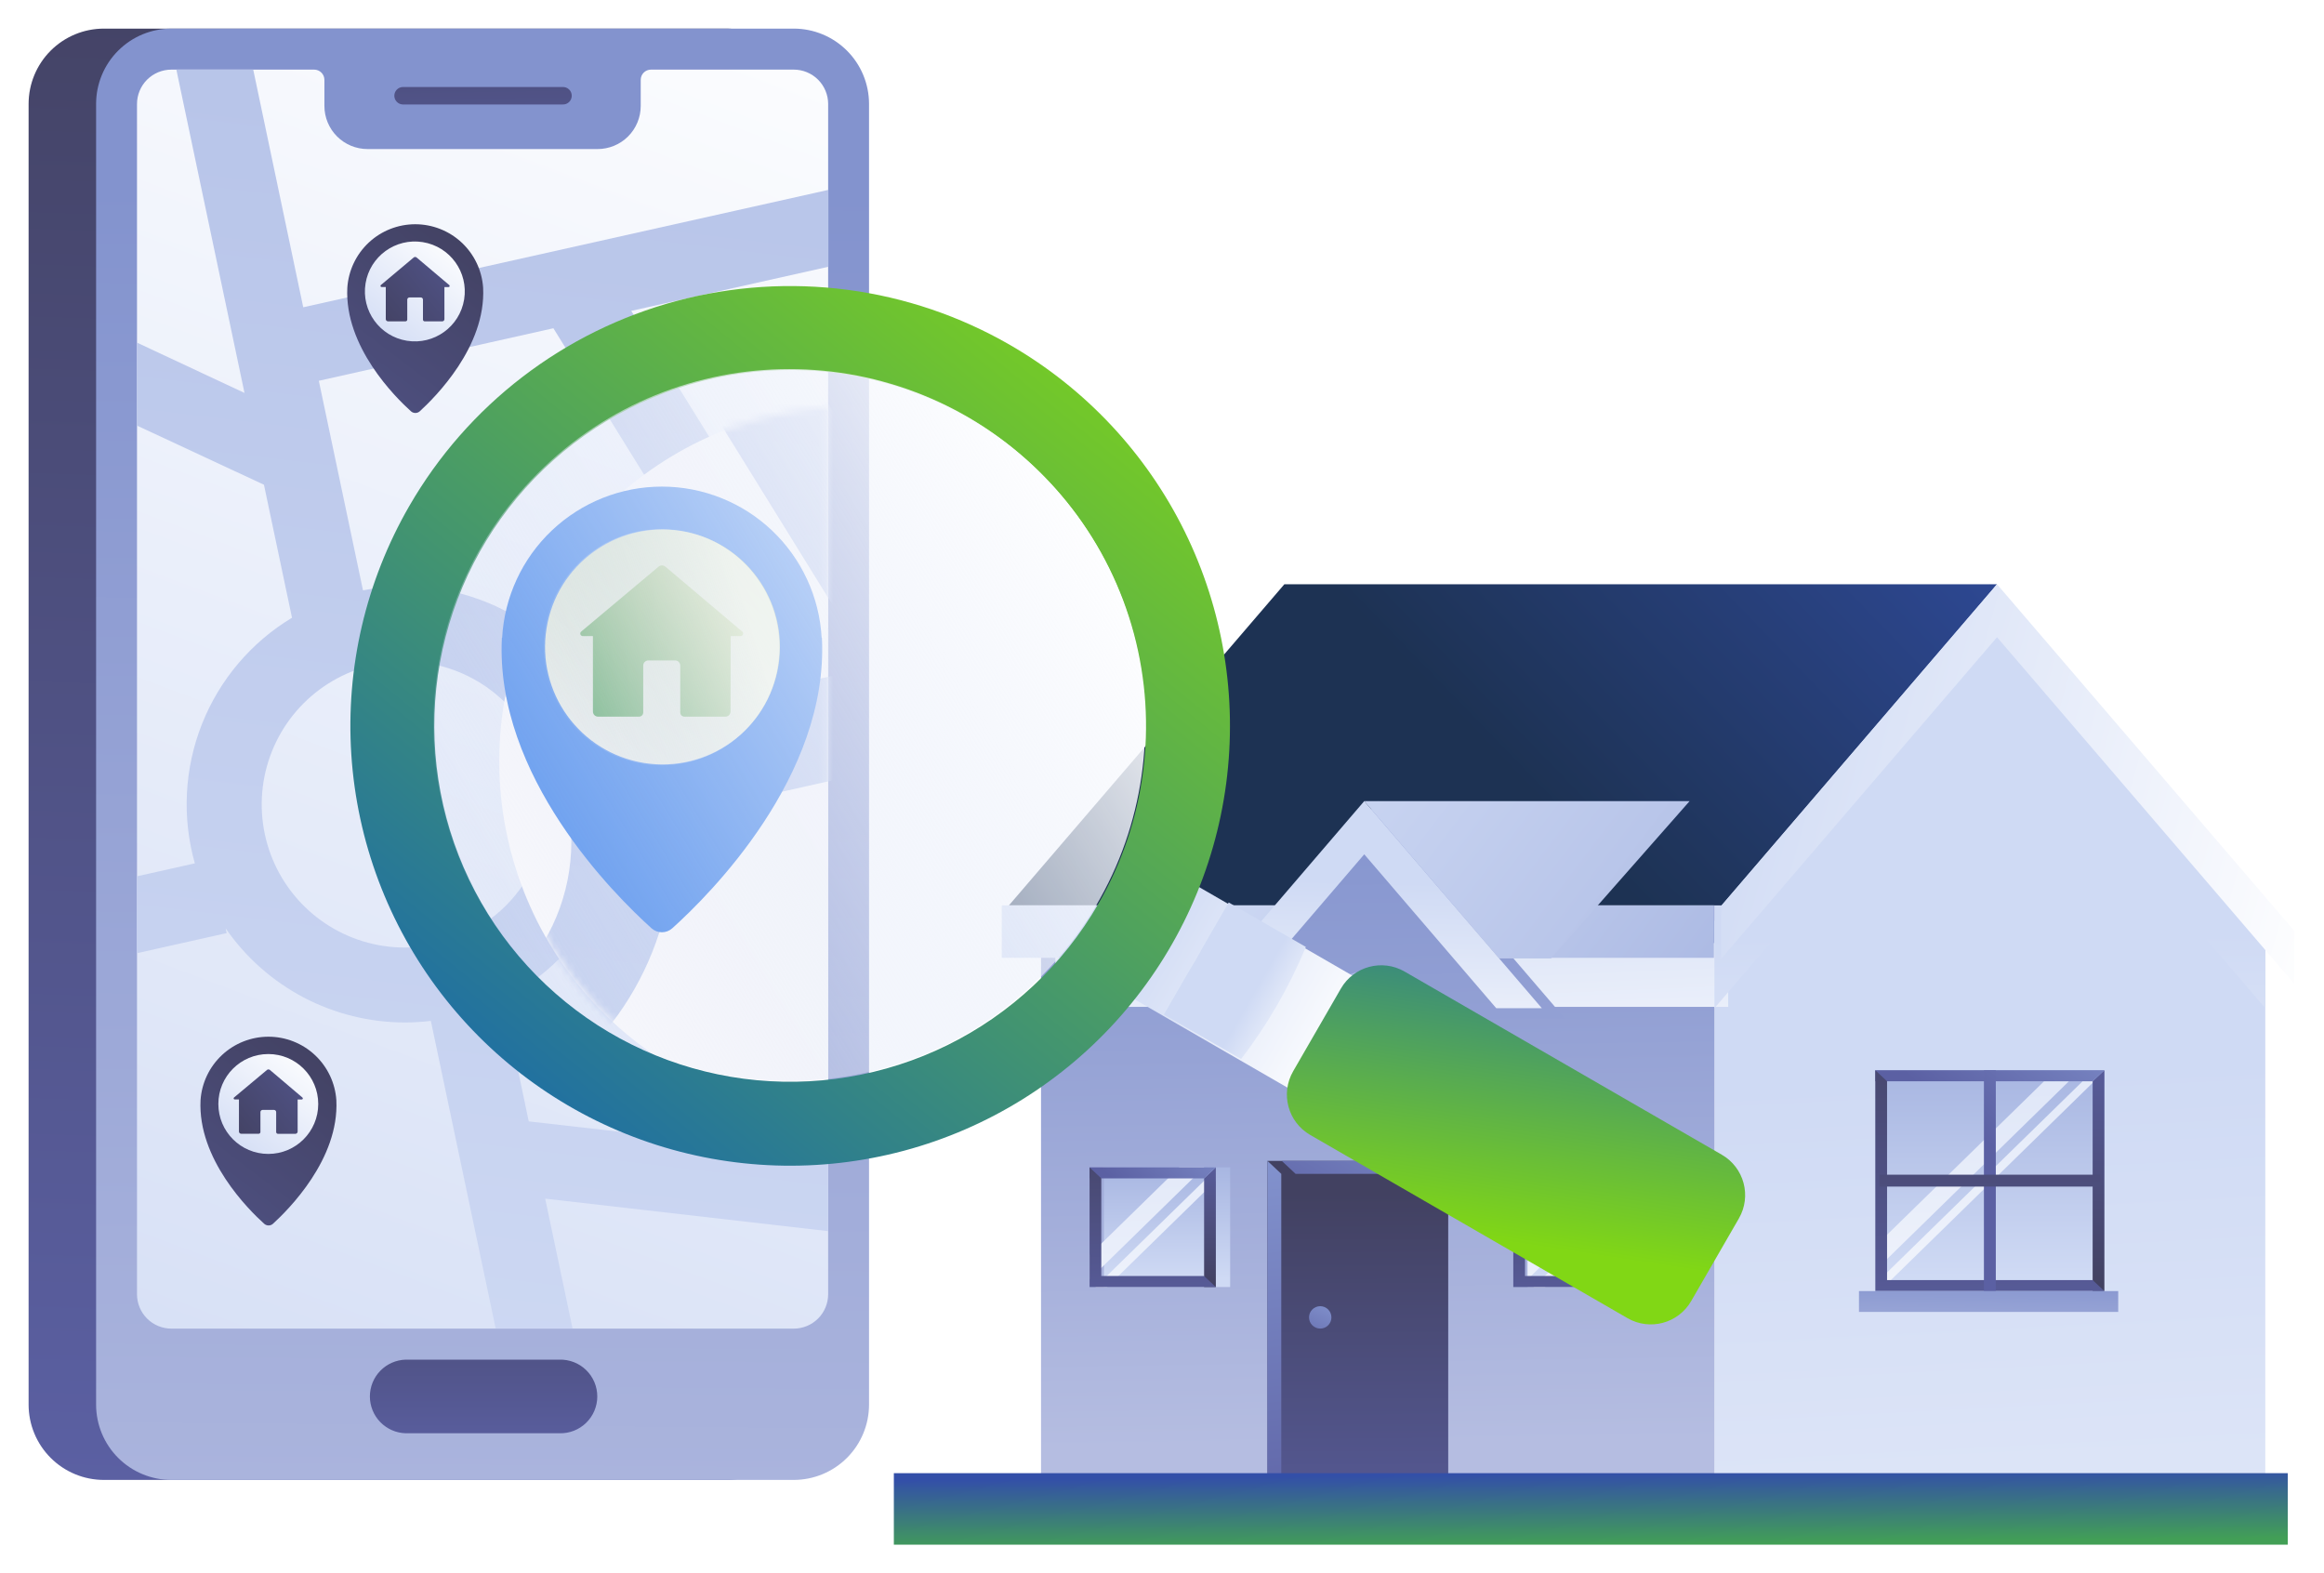 <svg width="325" height="220" viewBox="0 0 325 220" fill="none" xmlns="http://www.w3.org/2000/svg">
<g filter="url(#filter0_d_1471_19150)">
<path d="M239.754 122.605L278.273 77.697L316.791 122.605V202.942H239.754V122.605Z" fill="url(#paint0_linear_1471_19150)"/>
<path d="M239.755 122.604H145.582V202.941H239.755V122.604Z" fill="url(#paint1_linear_1471_19150)"/>
<path style="mix-blend-mode:multiply" d="M147.582 136.795H241.679V127.876L147.582 127.876V136.795Z" fill="url(#paint2_linear_1471_19150)"/>
<path style="mix-blend-mode:multiply" d="M316.791 124.823V136.978L278.273 92.07L239.754 136.978V124.823L278.273 79.915L316.791 124.823Z" fill="url(#paint3_linear_1471_19150)"/>
<path d="M141.092 122.605H240.755L279.273 77.697H179.614L141.092 122.605Z" fill="url(#paint4_linear_1471_19150)"/>
<path d="M239.679 122.604H140.092V129.936H239.679V122.604Z" fill="url(#paint5_linear_1471_19150)"/>
<path d="M240.679 122.691L279.273 77.697L320.827 126.142V133.548L279.273 85.104L240.679 130.094V122.691Z" fill="url(#paint6_linear_1471_19150)"/>
<path d="M192.783 108.023L166.656 138.483H218.906L192.783 108.023Z" fill="url(#paint7_linear_1471_19150)"/>
<path d="M190.783 108.023L209.65 130.022H216.907L236.286 108.023H190.783Z" fill="url(#paint8_linear_1471_19150)"/>
<path d="M202.526 158.332H177.245V202.946H202.526V158.332Z" fill="url(#paint9_linear_1471_19150)"/>
<path d="M179.18 202.942H177.249V158.332L179.18 160.145V202.942Z" fill="url(#paint10_linear_1471_19150)"/>
<path d="M204.526 160.145H181.18L179.249 158.332H204.526V160.145Z" fill="url(#paint11_linear_1471_19150)"/>
<path d="M184.627 181.782C185.492 181.782 186.193 181.08 186.193 180.216C186.193 179.351 185.492 178.65 184.627 178.65C183.762 178.65 183.061 179.351 183.061 180.216C183.061 181.08 183.762 181.782 184.627 181.782Z" fill="url(#paint12_linear_1471_19150)"/>
<path d="M262.251 176.539H294.288V145.657H262.251V176.539Z" fill="url(#paint13_linear_1471_19150)"/>
<path d="M285.856 147.197L263.499 169.049V172.446L289.328 147.197H285.856Z" fill="url(#paint14_linear_1471_19150)"/>
<path d="M291.245 147.197L263.499 174.32V175.911L292.876 147.197H291.245Z" fill="url(#paint15_linear_1471_19150)"/>
<path d="M292.646 176.539H294.288V145.656L292.646 147.197V176.539Z" fill="url(#paint16_linear_1471_19150)"/>
<path d="M262.255 147.197H292.646L294.287 145.656H262.255V147.197Z" fill="url(#paint17_linear_1471_19150)"/>
<path d="M292.646 174.998H263.896V147.197L262.255 145.656V176.539H294.287L292.646 174.998Z" fill="url(#paint18_linear_1471_19150)"/>
<path d="M279.104 145.653H277.442V176.535H279.104V145.653Z" fill="url(#paint19_linear_1471_19150)"/>
<path d="M293.714 161.926V160.263H262.832V161.926H293.714Z" fill="url(#paint20_linear_1471_19150)"/>
<path d="M296.222 176.539H259.969V179.452H296.222V176.539Z" fill="url(#paint21_linear_1471_19150)"/>
<path d="M154.372 175.972H172.032V159.238H154.372V175.972Z" fill="url(#paint22_linear_1471_19150)"/>
<path d="M164.918 159.238L152.372 171.504V174.901L168.394 159.238H164.918Z" fill="url(#paint23_linear_1471_19150)"/>
<path d="M170.031 159.51L153.189 175.973H154.82L170.031 161.105V159.51Z" fill="url(#paint24_linear_1471_19150)"/>
<path d="M168.387 175.972H170.032V159.238L168.387 160.778V175.972Z" fill="url(#paint25_linear_1471_19150)"/>
<path d="M152.372 160.778H168.386L170.031 159.238H152.372V160.778Z" fill="url(#paint26_linear_1471_19150)"/>
<path d="M168.386 174.431H154.013V160.778L152.372 159.238V175.972H170.028L168.386 174.431Z" fill="url(#paint27_linear_1471_19150)"/>
<path d="M213.628 175.972H231.288V159.238H213.628V175.972Z" fill="url(#paint28_linear_1471_19150)"/>
<path d="M226.177 159.238L213.628 171.504V174.901L229.65 159.238H226.177Z" fill="url(#paint29_linear_1471_19150)"/>
<path d="M231.287 159.51L214.449 175.973H216.076L231.287 161.105V159.51Z" fill="url(#paint30_linear_1471_19150)"/>
<path d="M229.646 175.972H231.287V159.238L229.646 160.778V175.972Z" fill="url(#paint31_linear_1471_19150)"/>
<path d="M213.628 160.778H229.646L231.288 159.238H213.628V160.778Z" fill="url(#paint32_linear_1471_19150)"/>
<path d="M227.646 174.431H213.269V160.778L211.628 159.238V175.972H229.288L227.646 174.431Z" fill="url(#paint33_linear_1471_19150)"/>
<path d="M203.35 154.755C206.797 150.291 205.973 143.878 201.509 140.432C197.045 136.985 190.633 137.809 187.186 142.273C183.739 146.737 184.564 153.15 189.027 156.596C193.491 160.043 199.904 159.218 203.35 154.755Z" fill="url(#paint34_linear_1471_19150)"/>
<path d="M199.45 144.27C201.653 140.064 200.03 134.869 195.824 132.665C191.619 130.462 186.423 132.085 184.22 136.291C182.017 140.496 183.64 145.692 187.845 147.895C192.051 150.099 197.247 148.475 199.45 144.27Z" fill="url(#paint35_linear_1471_19150)"/>
<path d="M196.632 133.153L184.717 145.065C185.305 145.949 186.05 146.718 186.917 147.333L198.9 135.353C198.287 134.485 197.518 133.739 196.632 133.153Z" fill="url(#paint36_linear_1471_19150)"/>
<path d="M199.745 136.837L188.4 148.179C188.943 148.419 189.508 148.602 190.088 148.727L200.294 138.521C200.17 137.942 199.986 137.378 199.745 136.837Z" fill="url(#paint37_linear_1471_19150)"/>
<path style="mix-blend-mode:multiply" d="M190.783 115.462L209.238 136.977H215.616L190.783 108.023L165.95 136.977H172.328L190.783 115.462Z" fill="url(#paint38_linear_1471_19150)"/>
<path d="M14.532 0H101.559C104.354 0 107.033 1.11 109.009 3.086C110.985 5.061 112.095 7.741 112.095 10.535V192.41C112.095 195.204 110.985 197.884 109.009 199.859C107.033 201.835 104.354 202.945 101.559 202.945H14.532C13.149 202.945 11.779 202.673 10.501 202.143C9.224 201.614 8.063 200.838 7.085 199.86C6.107 198.882 5.331 197.721 4.802 196.444C4.272 195.166 4 193.796 4 192.413V10.532C4 7.739 5.11 5.06 7.085 3.085C9.06 1.11 11.739 0 14.532 0Z" fill="url(#paint39_linear_1471_19150)"/>
<path d="M23.971 0H110.998C113.791 0 116.47 1.11 118.445 3.085C120.42 5.06 121.53 7.739 121.53 10.532V192.41C121.53 195.204 120.42 197.884 118.444 199.859C116.468 201.835 113.789 202.945 110.995 202.945H23.971C22.587 202.945 21.218 202.673 19.94 202.143C18.662 201.614 17.501 200.838 16.523 199.86C15.545 198.882 14.77 197.721 14.24 196.444C13.711 195.166 13.439 193.796 13.439 192.413V10.532C13.439 7.739 14.548 5.06 16.523 3.085C18.498 1.11 21.177 0 23.971 0Z" fill="url(#paint40_linear_1471_19150)"/>
<path d="M110.998 5.734H91.035C90.655 5.734 90.29 5.885 90.021 6.153C89.752 6.422 89.601 6.787 89.601 7.167V10.815C89.601 12.413 88.967 13.945 87.837 15.076C86.708 16.206 85.175 16.841 83.578 16.842H51.391C49.794 16.841 48.262 16.206 47.133 15.077C46.003 13.947 45.368 12.416 45.367 10.819V7.167C45.367 6.787 45.216 6.422 44.947 6.153C44.679 5.885 44.314 5.734 43.934 5.734H23.971C22.694 5.734 21.47 6.241 20.567 7.143C19.665 8.046 19.158 9.27 19.158 10.546V176.976C19.158 178.252 19.665 179.476 20.567 180.379C21.47 181.281 22.694 181.788 23.971 181.788H110.998C112.276 181.788 113.5 181.281 114.404 180.378C115.307 179.475 115.814 178.25 115.814 176.972V10.532C115.811 9.257 115.301 8.036 114.398 7.137C113.496 6.237 112.273 5.733 110.998 5.734Z" fill="url(#paint41_linear_1471_19150)"/>
<path d="M78.668 8.168H56.301C55.988 8.184 55.695 8.32 55.48 8.547C55.265 8.774 55.145 9.075 55.145 9.388C55.145 9.7 55.265 10.001 55.48 10.228C55.695 10.455 55.988 10.591 56.301 10.608H78.668C78.834 10.617 79 10.592 79.156 10.535C79.312 10.477 79.454 10.389 79.575 10.275C79.695 10.161 79.791 10.023 79.857 9.871C79.923 9.718 79.957 9.554 79.957 9.388C79.957 9.222 79.923 9.057 79.857 8.905C79.791 8.752 79.695 8.615 79.575 8.501C79.454 8.386 79.312 8.298 79.156 8.241C79 8.183 78.834 8.159 78.668 8.168Z" fill="url(#paint42_linear_1471_19150)"/>
<path d="M78.242 186.125H56.741C55.399 186.161 54.124 186.718 53.188 187.68C52.251 188.641 51.727 189.931 51.727 191.273C51.727 192.615 52.251 193.904 53.188 194.866C54.124 195.827 55.399 196.385 56.741 196.42H78.242C78.929 196.439 79.613 196.319 80.254 196.068C80.894 195.818 81.478 195.441 81.97 194.962C82.463 194.482 82.854 193.908 83.122 193.275C83.389 192.641 83.527 191.96 83.527 191.273C83.527 190.585 83.389 189.904 83.122 189.271C82.854 188.637 82.463 188.064 81.97 187.584C81.478 187.104 80.894 186.728 80.254 186.477C79.613 186.227 78.929 186.107 78.242 186.125Z" fill="url(#paint43_linear_1471_19150)"/>
<path d="M115.814 168.157V157.582L73.942 152.809L70.358 135.738C75.403 133.196 79.643 129.304 82.609 124.496C85.574 119.688 87.147 114.152 87.154 108.503C87.154 107.597 87.107 106.712 87.032 105.823L115.847 99.373V83.978L88.276 39.472L115.847 33.301V22.551L42.407 38.967L35.413 5.734H24.662L34.191 50.946L19.14 43.904V55.504L36.914 63.785L40.834 82.38C35.12 85.826 30.695 91.053 28.239 97.259C25.785 103.464 25.435 110.304 27.246 116.727L19.158 118.537V129.287L31.7 126.481L31.55 125.808C34.353 129.869 38.1 133.189 42.469 135.483C46.838 137.776 51.699 138.975 56.634 138.977C57.843 138.974 59.052 138.9 60.253 138.755L69.316 181.756H80.066L76.242 163.613L115.814 168.157ZM77.389 41.901L107.472 90.464L84.28 95.657C81.411 89.468 76.55 84.42 70.475 81.319C64.399 78.219 57.459 77.245 50.764 78.553L44.586 49.247L77.389 41.901ZM56.605 128.499C52.648 128.499 48.78 127.326 45.49 125.127C42.2 122.929 39.635 119.804 38.121 116.148C36.607 112.492 36.211 108.469 36.983 104.588C37.756 100.707 39.661 97.142 42.46 94.345C45.258 91.547 48.823 89.642 52.704 88.87C56.585 88.099 60.608 88.495 64.264 90.01C67.919 91.525 71.044 94.09 73.242 97.38C75.439 100.671 76.612 104.539 76.611 108.496C76.606 113.799 74.497 118.883 70.748 122.633C66.999 126.383 61.915 128.492 56.612 128.499H56.605Z" fill="url(#paint44_linear_1471_19150)"/>
<path d="M47.037 149.846C46.875 147.438 45.804 145.181 44.041 143.533C42.278 141.885 39.955 140.968 37.541 140.968C35.127 140.968 32.804 141.885 31.041 143.533C29.278 145.181 28.207 147.438 28.045 149.846C27.629 158.088 34.771 165.169 36.943 167.122C37.111 167.276 37.332 167.361 37.561 167.361C37.789 167.361 38.01 167.276 38.179 167.122C40.311 165.169 47.453 158.095 47.037 149.846Z" fill="url(#paint45_linear_1471_19150)"/>
<path d="M37.52 157.359C41.377 157.359 44.504 154.233 44.504 150.375C44.504 146.518 41.377 143.391 37.52 143.391C33.663 143.391 30.536 146.518 30.536 150.375C30.536 154.233 33.663 157.359 37.52 157.359Z" fill="url(#paint46_linear_1471_19150)"/>
<path d="M42.303 149.483L37.749 145.616C37.69 145.568 37.617 145.542 37.541 145.542C37.465 145.542 37.392 145.568 37.333 145.616L32.732 149.465C32.706 149.485 32.687 149.513 32.678 149.544C32.669 149.576 32.67 149.609 32.681 149.64C32.693 149.67 32.713 149.697 32.74 149.715C32.767 149.733 32.8 149.742 32.832 149.741H33.416V154.228C33.417 154.309 33.45 154.388 33.508 154.446C33.565 154.504 33.643 154.537 33.725 154.539H36.169C36.201 154.54 36.234 154.534 36.264 154.521C36.295 154.509 36.322 154.491 36.346 154.468C36.369 154.445 36.388 154.418 36.4 154.387C36.413 154.357 36.419 154.325 36.419 154.292V151.508C36.419 151.427 36.452 151.349 36.509 151.292C36.566 151.235 36.643 151.203 36.724 151.203H38.315C38.396 151.203 38.473 151.235 38.531 151.292C38.588 151.349 38.62 151.427 38.62 151.508V154.299C38.62 154.365 38.646 154.428 38.692 154.474C38.738 154.52 38.801 154.546 38.867 154.546H41.311C41.393 154.546 41.472 154.514 41.53 154.456C41.588 154.399 41.622 154.32 41.623 154.238V149.748H42.207C42.236 149.746 42.265 149.736 42.289 149.718C42.313 149.7 42.331 149.675 42.342 149.647C42.352 149.619 42.354 149.589 42.347 149.559C42.34 149.53 42.325 149.504 42.303 149.483Z" fill="url(#paint47_linear_1471_19150)"/>
<path d="M67.563 36.235C67.401 33.827 66.33 31.571 64.567 29.922C62.804 28.274 60.48 27.357 58.067 27.357C55.653 27.357 53.33 28.274 51.567 29.922C49.804 31.571 48.733 33.827 48.571 36.235C48.155 44.477 55.297 51.558 57.468 53.511C57.638 53.664 57.858 53.748 58.087 53.748C58.315 53.748 58.535 53.664 58.705 53.511C60.837 51.558 67.979 44.484 67.563 36.235Z" fill="url(#paint48_linear_1471_19150)"/>
<path d="M64.909 37.866C65.523 34.058 62.934 30.473 59.126 29.859C55.318 29.245 51.733 31.834 51.119 35.642C50.505 39.45 53.094 43.035 56.902 43.649C60.71 44.263 64.295 41.674 64.909 37.866Z" fill="url(#paint49_linear_1471_19150)"/>
<path d="M62.833 35.871L58.264 32.008C58.206 31.958 58.133 31.931 58.056 31.931C57.98 31.931 57.907 31.958 57.849 32.008L53.265 35.857C53.24 35.877 53.222 35.905 53.213 35.937C53.205 35.968 53.206 36.001 53.217 36.032C53.228 36.062 53.248 36.089 53.275 36.108C53.301 36.126 53.333 36.136 53.366 36.136H53.95V40.626C53.951 40.708 53.984 40.785 54.041 40.843C54.099 40.901 54.177 40.933 54.258 40.934H56.702C56.735 40.935 56.767 40.929 56.798 40.917C56.828 40.904 56.856 40.886 56.879 40.863C56.902 40.84 56.921 40.813 56.934 40.783C56.946 40.752 56.953 40.72 56.953 40.687V37.896C56.954 37.815 56.986 37.739 57.043 37.682C57.1 37.626 57.177 37.595 57.257 37.595H58.848C58.888 37.594 58.928 37.602 58.964 37.617C59.001 37.632 59.034 37.654 59.062 37.682C59.09 37.71 59.112 37.743 59.127 37.78C59.142 37.817 59.15 37.856 59.149 37.896V40.687C59.149 40.72 59.155 40.752 59.167 40.783C59.179 40.813 59.197 40.841 59.221 40.864C59.243 40.888 59.271 40.906 59.301 40.919C59.331 40.931 59.364 40.938 59.397 40.938H61.841C61.881 40.938 61.922 40.931 61.959 40.916C61.997 40.9 62.031 40.877 62.06 40.849C62.088 40.82 62.111 40.786 62.126 40.748C62.142 40.711 62.149 40.67 62.149 40.63V36.143H62.733C62.764 36.142 62.794 36.131 62.819 36.113C62.843 36.095 62.862 36.069 62.873 36.04C62.884 36.011 62.886 35.98 62.879 35.95C62.871 35.919 62.856 35.892 62.833 35.871Z" fill="url(#paint50_linear_1471_19150)"/>
<path d="M115.815 52.828C103.303 53.779 91.613 59.421 83.084 68.624C74.554 77.826 69.815 89.911 69.815 102.458C69.815 115.006 74.554 127.09 83.084 136.293C91.613 145.496 103.303 151.138 115.815 152.089V52.828Z" fill="#FCFBFC"/>
<mask id="mask0_1471_19150" style="mask-type:luminance" maskUnits="userSpaceOnUse" x="69" y="52" width="47" height="101">
<path d="M115.815 52.827C103.304 53.778 91.613 59.42 83.084 68.623C74.555 77.826 69.815 89.91 69.815 102.458C69.815 115.005 74.555 127.09 83.084 136.292C91.613 145.495 103.304 151.137 115.815 152.088V52.827Z" fill="white"/>
</mask>
<g mask="url(#mask0_1471_19150)">
<path d="M133.169 194.875V180.505L76.235 174.016L71.344 150.813C78.202 147.358 83.968 142.068 87.998 135.531C92.029 128.995 94.167 121.468 94.174 113.789C94.174 112.56 94.11 111.348 94.006 110.144L133.169 101.379V80.466L95.697 19.981L133.169 11.592V-3.039L33.42 19.29L23.896 -25.894H9.304L22.254 35.551L1.8 25.987V41.754L25.924 53.035L31.249 78.305C23.482 82.989 17.469 90.094 14.132 98.528C10.795 106.961 10.32 116.257 12.78 124.987L1.786 127.449V142.084L18.811 138.274L18.603 137.353C22.878 143.57 28.774 148.496 35.651 151.599C42.528 154.701 50.123 155.861 57.612 154.952L69.929 213.401H84.52L79.324 188.74L133.169 194.875ZM80.948 23.292L121.835 89.296L90.3 96.352C86.407 87.938 79.803 81.074 71.546 76.859C63.289 72.644 53.856 71.321 44.758 73.102L36.362 33.272L80.948 23.292ZM52.71 140.987C47.333 140.987 42.076 139.393 37.605 136.405C33.135 133.418 29.65 129.172 27.592 124.204C25.534 119.236 24.996 113.769 26.045 108.495C27.094 103.221 29.683 98.377 33.486 94.575C37.288 90.773 42.132 88.183 47.406 87.134C52.68 86.085 58.146 86.624 63.114 88.681C68.082 90.739 72.328 94.224 75.316 98.695C78.303 103.166 79.898 108.422 79.898 113.799C79.883 121.004 77.013 127.91 71.917 133.003C66.822 138.097 59.915 140.964 52.71 140.976V140.987Z" fill="url(#paint51_linear_1471_19150)"/>
</g>
<path d="M114.94 85.186H114.904C114.589 79.474 112.098 74.1 107.943 70.168C103.787 66.236 98.284 64.044 92.563 64.044C86.843 64.044 81.339 66.236 77.184 70.168C73.029 74.1 70.538 79.474 70.222 85.186H70.186C69.208 104.583 86 121.21 91.11 125.804C91.509 126.164 92.026 126.363 92.563 126.363C93.1 126.363 93.618 126.164 94.016 125.804C99.126 121.21 115.919 104.583 114.94 85.186Z" fill="#4C8CED"/>
<path d="M108.862 89.059C110.295 80.103 104.196 71.681 95.24 70.248C86.284 68.815 77.862 74.914 76.429 83.87C74.996 92.826 81.094 101.249 90.051 102.682C99.007 104.114 107.429 98.016 108.862 89.059Z" fill="url(#paint52_linear_1471_19150)"/>
<path d="M103.813 84.329L93.063 75.245C92.927 75.131 92.754 75.068 92.576 75.068C92.398 75.068 92.225 75.131 92.088 75.245L81.309 84.29C81.242 84.334 81.191 84.4 81.165 84.477C81.139 84.554 81.141 84.637 81.169 84.713C81.196 84.789 81.249 84.854 81.318 84.896C81.388 84.938 81.469 84.956 81.549 84.946H82.918V95.495C82.918 95.685 82.994 95.868 83.128 96.002C83.263 96.136 83.445 96.212 83.635 96.212H89.369C89.523 96.212 89.671 96.151 89.78 96.042C89.89 95.933 89.952 95.786 89.953 95.631V89.067C89.953 88.876 90.028 88.694 90.163 88.56C90.297 88.425 90.479 88.35 90.669 88.35H94.414C94.604 88.35 94.786 88.425 94.921 88.56C95.055 88.694 95.131 88.876 95.131 89.067V95.628C95.13 95.704 95.145 95.78 95.174 95.851C95.203 95.922 95.246 95.986 95.299 96.041C95.353 96.095 95.418 96.138 95.488 96.167C95.559 96.197 95.635 96.212 95.711 96.212H101.445C101.635 96.212 101.817 96.136 101.952 96.002C102.086 95.868 102.161 95.685 102.161 95.495L102.183 84.946H103.555C103.628 84.948 103.699 84.927 103.76 84.888C103.82 84.849 103.868 84.792 103.895 84.726C103.923 84.659 103.93 84.585 103.916 84.515C103.901 84.444 103.865 84.379 103.813 84.329Z" fill="url(#paint53_linear_1471_19150)"/>
<path d="M162.674 117.151L153.621 132.832L192.689 155.388L201.742 139.707L162.674 117.151Z" fill="url(#paint54_linear_1471_19150)"/>
<path style="mix-blend-mode:multiply" d="M182.606 128.409L171.827 122.195L168.244 128.388C167.946 128.947 167.641 129.502 167.323 130.054C167.004 130.606 166.674 131.15 166.341 131.684L162.757 137.877L173.561 144.09C177.258 139.285 180.303 134.013 182.617 128.409H182.606Z" fill="url(#paint55_linear_1471_19150)"/>
<path d="M187.514 134.24L180.84 145.8C179.04 148.918 180.108 152.904 183.226 154.704L227.598 180.323C230.716 182.123 234.702 181.054 236.502 177.937L243.176 166.377C244.976 163.259 243.908 159.273 240.79 157.473L196.419 131.854C193.301 130.054 189.314 131.123 187.514 134.24Z" fill="url(#paint56_linear_1471_19150)"/>
<path d="M57.243 66.747C51.16 77.281 48.337 89.382 49.131 101.52C49.926 113.659 54.302 125.289 61.706 134.94C69.11 144.591 79.21 151.83 90.728 155.741C102.247 159.652 114.666 160.06 126.416 156.912C138.166 153.765 148.719 147.204 156.74 138.059C164.761 128.914 169.89 117.596 171.479 105.536C173.067 93.476 171.044 81.216 165.665 70.305C160.285 59.395 151.791 50.325 141.257 44.243C134.263 40.204 126.542 37.582 118.535 36.527C110.527 35.472 102.391 36.005 94.589 38.094C86.788 40.184 79.474 43.79 73.066 48.706C66.659 53.622 61.282 59.753 57.243 66.747ZM153.599 122.387C148.677 130.911 141.338 137.785 132.51 142.138C123.681 146.491 113.761 148.129 104.002 146.843C94.243 145.558 85.084 141.408 77.684 134.918C70.284 128.427 64.975 119.888 62.428 110.38C59.881 100.872 60.21 90.823 63.375 81.502C66.54 72.182 72.397 64.009 80.207 58.017C88.016 52.026 97.427 48.485 107.249 47.842C117.071 47.199 126.864 49.483 135.388 54.406C146.817 61.006 155.157 71.876 158.572 84.625C161.987 97.374 160.198 110.957 153.599 122.387Z" fill="url(#paint57_linear_1471_19150)"/>
<path style="mix-blend-mode:soft-light" d="M145.572 132.572C165.007 113.136 165.007 81.626 145.572 62.191C126.136 42.755 94.626 42.755 75.191 62.191C55.755 81.626 55.755 113.136 75.191 132.572C94.626 152.007 126.136 152.007 145.572 132.572Z" fill="url(#paint58_linear_1471_19150)"/>
<path style="mix-blend-mode:screen" d="M92.5 103C101.613 103 109 95.613 109 86.5C109 77.387 101.613 70 92.5 70C83.387 70 76 77.387 76 86.5C76 95.613 83.387 103 92.5 103Z" fill="url(#paint59_linear_1471_19150)"/>
<line x1="125" y1="207" x2="319.934" y2="207" stroke="url(#paint60_linear_1471_19150)" stroke-width="10"/>
</g>
<defs>
<filter id="filter0_d_1471_19150" x="0" y="0" width="324.827" height="220" filterUnits="userSpaceOnUse" color-interpolation-filters="sRGB">
<feFlood flood-opacity="0" result="BackgroundImageFix"/>
<feColorMatrix in="SourceAlpha" type="matrix" values="0 0 0 0 0 0 0 0 0 0 0 0 0 0 0 0 0 0 127 0" result="hardAlpha"/>
<feOffset dy="4"/>
<feGaussianBlur stdDeviation="2"/>
<feComposite in2="hardAlpha" operator="out"/>
<feColorMatrix type="matrix" values="0 0 0 0 0 0 0 0 0 0 0 0 0 0 0 0 0 0 0.25 0"/>
<feBlend mode="normal" in2="BackgroundImageFix" result="effect1_dropShadow_1471_19150"/>
<feBlend mode="normal" in="SourceGraphic" in2="effect1_dropShadow_1471_19150" result="shape"/>
</filter>
<linearGradient id="paint0_linear_1471_19150" x1="287.955" y1="349.215" x2="277.406" y2="146.119" gradientUnits="userSpaceOnUse">
<stop stop-color="white"/>
<stop offset="1" stop-color="#CFDAF4"/>
</linearGradient>
<linearGradient id="paint1_linear_1471_19150" x1="191.862" y1="109.739" x2="193.202" y2="197.993" gradientUnits="userSpaceOnUse">
<stop stop-color="#8393CE"/>
<stop offset="1" stop-color="#B5BDE1"/>
</linearGradient>
<linearGradient id="paint2_linear_1471_19150" x1="195.779" y1="159.568" x2="193.776" y2="112.102" gradientUnits="userSpaceOnUse">
<stop stop-color="white"/>
<stop offset="1" stop-color="#CFDAF4"/>
</linearGradient>
<linearGradient id="paint3_linear_1471_19150" x1="278.904" y1="204.347" x2="278.237" y2="126.79" gradientUnits="userSpaceOnUse">
<stop stop-color="white"/>
<stop offset="1" stop-color="#CFDAF4"/>
</linearGradient>
<linearGradient id="paint4_linear_1471_19150" x1="208.937" y1="101.358" x2="273.79" y2="38.512" gradientUnits="userSpaceOnUse">
<stop stop-color="#1D3253"/>
<stop offset="1" stop-color="#334FA8"/>
</linearGradient>
<linearGradient id="paint5_linear_1471_19150" x1="172.243" y1="112.868" x2="241.776" y2="165.684" gradientUnits="userSpaceOnUse">
<stop stop-color="#CFDAF4"/>
<stop offset="1" stop-color="#A0AFDE"/>
</linearGradient>
<linearGradient id="paint6_linear_1471_19150" x1="328.474" y1="123.092" x2="238.941" y2="98.001" gradientUnits="userSpaceOnUse">
<stop stop-color="white"/>
<stop offset="1" stop-color="#CFDAF4"/>
</linearGradient>
<linearGradient id="paint7_linear_1471_19150" x1="192.289" y1="105.798" x2="193.894" y2="211.843" gradientUnits="userSpaceOnUse">
<stop stop-color="#8393CE"/>
<stop offset="1" stop-color="#B5BDE1"/>
</linearGradient>
<linearGradient id="paint8_linear_1471_19150" x1="184.53" y1="89.826" x2="268.085" y2="153.293" gradientUnits="userSpaceOnUse">
<stop stop-color="#CFDAF4"/>
<stop offset="1" stop-color="#A0AFDE"/>
</linearGradient>
<linearGradient id="paint9_linear_1471_19150" x1="189.823" y1="162.772" x2="190.027" y2="220.247" gradientUnits="userSpaceOnUse">
<stop stop-color="#424161"/>
<stop offset="1" stop-color="#5B60A3"/>
</linearGradient>
<linearGradient id="paint10_linear_1471_19150" x1="175.446" y1="157.644" x2="181.875" y2="213.205" gradientUnits="userSpaceOnUse">
<stop stop-color="#8393CE"/>
<stop offset="1" stop-color="#5B60A3"/>
</linearGradient>
<linearGradient id="paint11_linear_1471_19150" x1="199.706" y1="146.696" x2="183.864" y2="172.107" gradientUnits="userSpaceOnUse">
<stop stop-color="#8393CE"/>
<stop offset="1" stop-color="#5B60A3"/>
</linearGradient>
<linearGradient id="paint12_linear_1471_19150" x1="185.917" y1="177.671" x2="181.803" y2="185.806" gradientUnits="userSpaceOnUse">
<stop stop-color="#8393CE"/>
<stop offset="1" stop-color="#5B60A3"/>
</linearGradient>
<linearGradient id="paint13_linear_1471_19150" x1="278.27" y1="174.489" x2="278.27" y2="139.819" gradientUnits="userSpaceOnUse">
<stop stop-color="#CFDAF4"/>
<stop offset="1" stop-color="#A0AFDE"/>
</linearGradient>
<linearGradient id="paint14_linear_1471_19150" x1="277.345" y1="203.184" x2="275.532" y2="118.708" gradientUnits="userSpaceOnUse">
<stop stop-color="white"/>
<stop offset="1" stop-color="#CFDAF4"/>
</linearGradient>
<linearGradient id="paint15_linear_1471_19150" x1="279.198" y1="208.646" x2="276.926" y2="102.776" gradientUnits="userSpaceOnUse">
<stop stop-color="white"/>
<stop offset="1" stop-color="#CFDAF4"/>
</linearGradient>
<linearGradient id="paint16_linear_1471_19150" x1="292.829" y1="175.858" x2="294.431" y2="140.865" gradientUnits="userSpaceOnUse">
<stop stop-color="#424161"/>
<stop offset="1" stop-color="#5B60A3"/>
</linearGradient>
<linearGradient id="paint17_linear_1471_19150" x1="292.159" y1="130.387" x2="272.697" y2="151.784" gradientUnits="userSpaceOnUse">
<stop stop-color="#8393CE"/>
<stop offset="1" stop-color="#5B60A3"/>
</linearGradient>
<linearGradient id="paint18_linear_1471_19150" x1="277.402" y1="132.555" x2="278.477" y2="186.949" gradientUnits="userSpaceOnUse">
<stop stop-color="#424161"/>
<stop offset="1" stop-color="#5B60A3"/>
</linearGradient>
<linearGradient id="paint19_linear_1471_19150" x1="300.226" y1="136.967" x2="280.761" y2="158.364" gradientUnits="userSpaceOnUse">
<stop stop-color="#8393CE"/>
<stop offset="1" stop-color="#5B60A3"/>
</linearGradient>
<linearGradient id="paint20_linear_1471_19150" x1="278.037" y1="143.478" x2="278.632" y2="188.054" gradientUnits="userSpaceOnUse">
<stop stop-color="#424161"/>
<stop offset="1" stop-color="#5B60A3"/>
</linearGradient>
<linearGradient id="paint21_linear_1471_19150" x1="278.176" y1="173.776" x2="277.879" y2="188.934" gradientUnits="userSpaceOnUse">
<stop stop-color="#8393CE"/>
<stop offset="1" stop-color="#B5BDE1"/>
</linearGradient>
<linearGradient id="paint22_linear_1471_19150" x1="163.198" y1="174.861" x2="163.198" y2="156.077" gradientUnits="userSpaceOnUse">
<stop stop-color="#CFDAF4"/>
<stop offset="1" stop-color="#A0AFDE"/>
</linearGradient>
<linearGradient id="paint23_linear_1471_19150" x1="161.281" y1="208.947" x2="159.467" y2="124.474" gradientUnits="userSpaceOnUse">
<stop stop-color="white"/>
<stop offset="1" stop-color="#CFDAF4"/>
</linearGradient>
<linearGradient id="paint24_linear_1471_19150" x1="162.614" y1="214.423" x2="160.342" y2="108.55" gradientUnits="userSpaceOnUse">
<stop stop-color="white"/>
<stop offset="1" stop-color="#CFDAF4"/>
</linearGradient>
<linearGradient id="paint25_linear_1471_19150" x1="168.878" y1="175.621" x2="169.748" y2="156.622" gradientUnits="userSpaceOnUse">
<stop stop-color="#424161"/>
<stop offset="1" stop-color="#5B60A3"/>
</linearGradient>
<linearGradient id="paint26_linear_1471_19150" x1="169.007" y1="150.659" x2="157.837" y2="162.936" gradientUnits="userSpaceOnUse">
<stop stop-color="#8393CE"/>
<stop offset="1" stop-color="#5B60A3"/>
</linearGradient>
<linearGradient id="paint27_linear_1471_19150" x1="160.729" y1="152.135" x2="161.313" y2="181.62" gradientUnits="userSpaceOnUse">
<stop stop-color="#424161"/>
<stop offset="1" stop-color="#5B60A3"/>
</linearGradient>
<linearGradient id="paint28_linear_1471_19150" x1="222.462" y1="174.861" x2="222.462" y2="156.077" gradientUnits="userSpaceOnUse">
<stop stop-color="#CFDAF4"/>
<stop offset="1" stop-color="#A0AFDE"/>
</linearGradient>
<linearGradient id="paint29_linear_1471_19150" x1="222.537" y1="208.947" x2="220.723" y2="124.474" gradientUnits="userSpaceOnUse">
<stop stop-color="white"/>
<stop offset="1" stop-color="#CFDAF4"/>
</linearGradient>
<linearGradient id="paint30_linear_1471_19150" x1="223.87" y1="214.423" x2="221.598" y2="108.55" gradientUnits="userSpaceOnUse">
<stop stop-color="white"/>
<stop offset="1" stop-color="#CFDAF4"/>
</linearGradient>
<linearGradient id="paint31_linear_1471_19150" x1="230.134" y1="175.621" x2="231.004" y2="156.622" gradientUnits="userSpaceOnUse">
<stop stop-color="#424161"/>
<stop offset="1" stop-color="#5B60A3"/>
</linearGradient>
<linearGradient id="paint32_linear_1471_19150" x1="230.263" y1="150.659" x2="219.093" y2="162.936" gradientUnits="userSpaceOnUse">
<stop stop-color="#8393CE"/>
<stop offset="1" stop-color="#5B60A3"/>
</linearGradient>
<linearGradient id="paint33_linear_1471_19150" x1="219.985" y1="152.135" x2="220.569" y2="181.62" gradientUnits="userSpaceOnUse">
<stop stop-color="#424161"/>
<stop offset="1" stop-color="#5B60A3"/>
</linearGradient>
<linearGradient id="paint34_linear_1471_19150" x1="210.348" y1="129.719" x2="193.166" y2="151.189" gradientUnits="userSpaceOnUse">
<stop stop-color="#8393CE"/>
<stop offset="1" stop-color="#5B60A3"/>
</linearGradient>
<linearGradient id="paint35_linear_1471_19150" x1="191.867" y1="148.299" x2="191.756" y2="128.096" gradientUnits="userSpaceOnUse">
<stop stop-color="#CFDAF4"/>
<stop offset="1" stop-color="#A0AFDE"/>
</linearGradient>
<linearGradient id="paint36_linear_1471_19150" x1="176.195" y1="158.086" x2="216.167" y2="115.552" gradientUnits="userSpaceOnUse">
<stop stop-color="white"/>
<stop offset="1" stop-color="#CFDAF4"/>
</linearGradient>
<linearGradient id="paint37_linear_1471_19150" x1="179.062" y1="160.908" x2="218.987" y2="118.422" gradientUnits="userSpaceOnUse">
<stop stop-color="white"/>
<stop offset="1" stop-color="#CFDAF4"/>
</linearGradient>
<linearGradient id="paint38_linear_1471_19150" x1="190.389" y1="151.476" x2="191.263" y2="119.286" gradientUnits="userSpaceOnUse">
<stop stop-color="white"/>
<stop offset="1" stop-color="#CFDAF4"/>
</linearGradient>
<linearGradient id="paint39_linear_1471_19150" x1="54.544" y1="205.898" x2="62.109" y2="-19.756" gradientUnits="userSpaceOnUse">
<stop stop-color="#5B60A3"/>
<stop offset="1" stop-color="#424161"/>
</linearGradient>
<linearGradient id="paint40_linear_1471_19150" x1="68.136" y1="22.285" x2="66.244" y2="252.984" gradientUnits="userSpaceOnUse">
<stop stop-color="#8393CE"/>
<stop offset="1" stop-color="#B5BDE1"/>
</linearGradient>
<linearGradient id="paint41_linear_1471_19150" x1="109.78" y1="-18.465" x2="15.23" y2="232.401" gradientUnits="userSpaceOnUse">
<stop stop-color="white"/>
<stop offset="1" stop-color="#CFDAF4"/>
</linearGradient>
<linearGradient id="paint42_linear_1471_19150" x1="67.768" y1="25.44" x2="67.137" y2="-10.488" gradientUnits="userSpaceOnUse">
<stop stop-color="#5B60A3"/>
<stop offset="1" stop-color="#424161"/>
</linearGradient>
<linearGradient id="paint43_linear_1471_19150" x1="67.484" y1="200.391" x2="67.484" y2="165.094" gradientUnits="userSpaceOnUse">
<stop stop-color="#5B60A3"/>
<stop offset="1" stop-color="#424161"/>
</linearGradient>
<linearGradient id="paint44_linear_1471_19150" x1="55.491" y1="205.346" x2="102.764" y2="-186.085" gradientUnits="userSpaceOnUse">
<stop stop-color="#CFDAF4"/>
<stop offset="1" stop-color="#A0AFDE"/>
</linearGradient>
<linearGradient id="paint45_linear_1471_19150" x1="45.596" y1="141.152" x2="8.017" y2="190.579" gradientUnits="userSpaceOnUse">
<stop stop-color="#424161"/>
<stop offset="1" stop-color="#5B60A3"/>
</linearGradient>
<linearGradient id="paint46_linear_1471_19150" x1="43.092" y1="142.732" x2="31.475" y2="158.675" gradientUnits="userSpaceOnUse">
<stop stop-color="white"/>
<stop offset="1" stop-color="#CFDAF4"/>
</linearGradient>
<linearGradient id="paint47_linear_1471_19150" x1="32.41" y1="155.74" x2="50.979" y2="140.646" gradientUnits="userSpaceOnUse">
<stop stop-color="#424161"/>
<stop offset="1" stop-color="#5B60A3"/>
</linearGradient>
<linearGradient id="paint48_linear_1471_19150" x1="66.122" y1="27.542" x2="28.539" y2="76.968" gradientUnits="userSpaceOnUse">
<stop stop-color="#424161"/>
<stop offset="1" stop-color="#5B60A3"/>
</linearGradient>
<linearGradient id="paint49_linear_1471_19150" x1="63.58" y1="29.143" x2="51.963" y2="45.086" gradientUnits="userSpaceOnUse">
<stop stop-color="white"/>
<stop offset="1" stop-color="#CFDAF4"/>
</linearGradient>
<linearGradient id="paint50_linear_1471_19150" x1="52.932" y1="42.131" x2="71.505" y2="27.034" gradientUnits="userSpaceOnUse">
<stop stop-color="#424161"/>
<stop offset="1" stop-color="#5B60A3"/>
</linearGradient>
<linearGradient id="paint51_linear_1471_19150" x1="51.184" y1="245.419" x2="115.431" y2="-286.576" gradientUnits="userSpaceOnUse">
<stop stop-color="#CFDAF4"/>
<stop offset="1" stop-color="#A0AFDE"/>
</linearGradient>
<linearGradient id="paint52_linear_1471_19150" x1="105.759" y1="68.404" x2="78.446" y2="105.887" gradientUnits="userSpaceOnUse">
<stop stop-color="#C2D6A9"/>
<stop offset="1" stop-color="#F3F3F3"/>
</linearGradient>
<linearGradient id="paint53_linear_1471_19150" x1="80.546" y1="99.05" x2="124.21" y2="63.556" gradientUnits="userSpaceOnUse">
<stop stop-color="#429F56"/>
<stop offset="1" stop-color="#FADB81"/>
</linearGradient>
<linearGradient id="paint54_linear_1471_19150" x1="189.182" y1="142.907" x2="159.34" y2="125.678" gradientUnits="userSpaceOnUse">
<stop stop-color="white"/>
<stop offset="1" stop-color="#CFDAF4"/>
</linearGradient>
<linearGradient id="paint55_linear_1471_19150" x1="187.232" y1="134.982" x2="178.204" y2="129.793" gradientUnits="userSpaceOnUse">
<stop stop-color="white"/>
<stop offset="1" stop-color="#CFDAF4"/>
</linearGradient>
<linearGradient id="paint56_linear_1471_19150" x1="209.891" y1="169.603" x2="218.16" y2="115.504" gradientUnits="userSpaceOnUse">
<stop stop-color="#81D715"/>
<stop offset="1" stop-color="#1766AF"/>
</linearGradient>
<linearGradient id="paint57_linear_1471_19150" x1="61.472" y1="157.72" x2="162.751" y2="33.331" gradientUnits="userSpaceOnUse">
<stop stop-color="#1766AF"/>
<stop offset="1" stop-color="#81D715"/>
</linearGradient>
<linearGradient id="paint58_linear_1471_19150" x1="157.27" y1="68.781" x2="53.657" y2="131.786" gradientUnits="userSpaceOnUse">
<stop stop-color="white"/>
<stop offset="1" stop-color="#CFDAF4" stop-opacity="0"/>
</linearGradient>
<linearGradient id="paint59_linear_1471_19150" x1="104.688" y1="82.838" x2="71.84" y2="92.877" gradientUnits="userSpaceOnUse">
<stop stop-color="white" stop-opacity="0.5"/>
<stop offset="1" stop-color="#CFDAF4" stop-opacity="0"/>
</linearGradient>
<linearGradient id="paint60_linear_1471_19150" x1="222.445" y1="202.044" x2="222.543" y2="212.043" gradientUnits="userSpaceOnUse">
<stop stop-color="#334FA8"/>
<stop offset="1" stop-color="#429F56"/>
</linearGradient>
</defs>
</svg>
